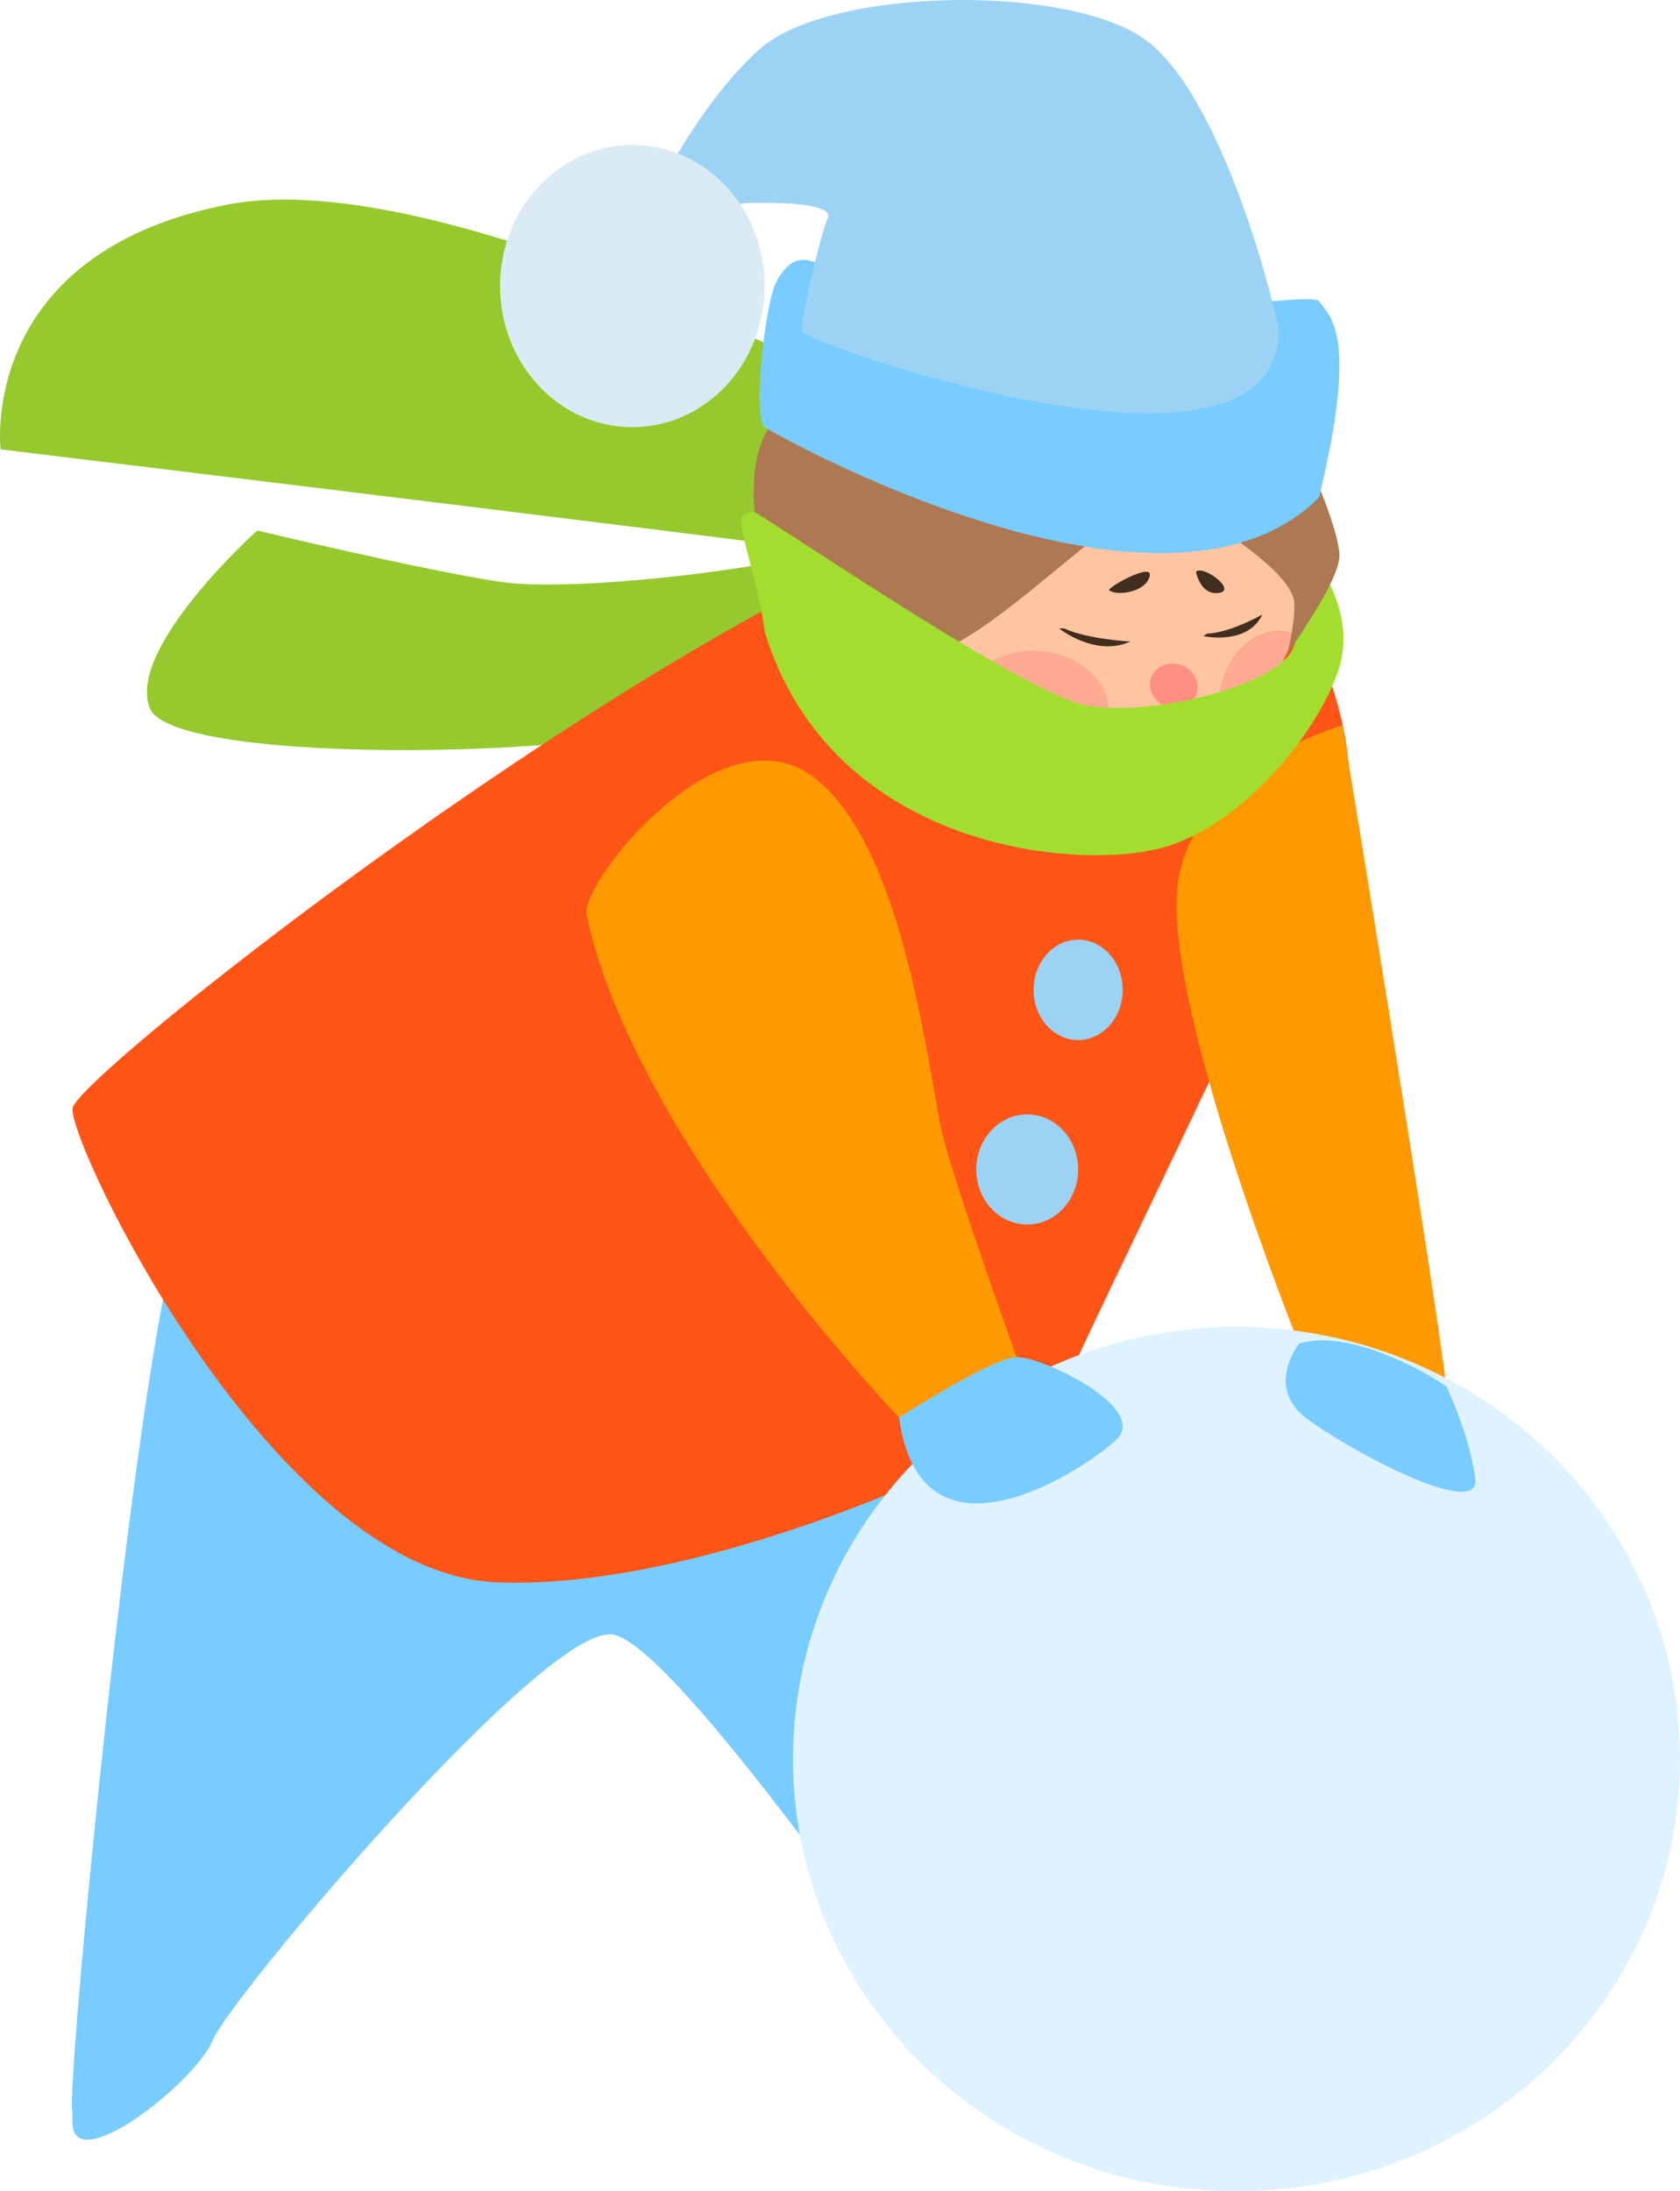 <svg xmlns="http://www.w3.org/2000/svg" viewBox="0 0 979.61 1277.6"><title>Asset 2</title><g id="Layer_2" data-name="Layer 2"><g id="ëÎÓÈ_1" data-name="ëÎÓÈ 1"><path d="M42.26,1230.58c-4.87-5.88,43.62-511.33,68.59-524.56s490.22,84.63,492.23,102.85,4.41,431.19-10.29,426.78S397.38,955.82,356.24,952.88s-221.87,211.59-232.16,236.57-82.61,81.46-81.82,47.43Z" style="fill:#78ccff"/><path d="M590.31,278.14C592,273.76,276.6,90.58,131.62,119.48S.35,262,.35,262s547.74,66.31,547.17,68.42S590.31,278.14,590.31,278.14Z" style="fill:#95c92e"/><path d="M504.63,313.22c-29.51,16-167.48,32.88-213,26S150,309.31,150,309.31,73.62,377.82,87.33,412.88s287.46,29.19,326.92,2.73S504.63,313.22,504.63,313.22Z" style="fill:#95c92e"/><path d="M786.2,443.45c-1.17-7.16-9.24-138.52-152.25-153S44.24,624.72,42.28,646.27,159.83,916.63,289.14,922.51s323.26-88.15,329.13-107.75S789.55,464,786.2,443.45Z" style="fill:#ff5517"/><path d="M342,533.09c-3.69-17.7,76.41-120,131.26-80.78S541.86,630.6,549.7,661.95s43.1,129.3,43.1,129.3l-68.57,35.26S369.46,664.81,342,533.09Z" style="fill:#f90"/><path d="M757.37,783.41s82.28,29.39,86.2,31.35-60.73-391.83-60.73-391.83-86.2,23.51-96,92.08S757.37,783.41,757.37,783.41Z" style="fill:#f90"/><path d="M745.61,368.07a27.47,27.47,0,0,1,9.17,1.77,164.88,164.88,0,0,0,10.09-56.62c0-87.64-67.71-158.69-151.24-158.69s-151.24,71-151.24,158.69,67.71,158.69,151.24,158.69c38.6,0,73.71-15.3,100.43-40.27a55.22,55.22,0,0,1-3.3-18.76C710.77,388.13,726.37,368.07,745.61,368.07Z" style="fill:#ffc5a1"/><path d="M754.79,369.84a27.47,27.47,0,0,0-9.17-1.77c-19.24,0-34.84,20.06-34.84,44.8a55.22,55.22,0,0,0,3.3,18.76A159.08,159.08,0,0,0,754.79,369.84Z" style="fill:#ffab94"/><path d="M651.07,307c-3.67-6.27-79.34,69.4-105.79,72.34S450.51,347.07,449,343s-22.77-71.64,3.67-98.83S651.07,307,651.07,307Z" style="fill:#ad7952"/><ellipse cx="602.7" cy="415.61" rx="44.08" ry="36.24" style="fill:#ffab94"/><ellipse cx="684.44" cy="399.86" rx="12.85" ry="14.07" transform="translate(62.01 890.7) rotate(-68.55)" style="fill:#ff8f82"/><path d="M432.16,304.85a6,6,0,0,1,9.19-5.56c36.09,22.61,159.45,106.15,192.09,112,38.94,7,116.1-12.52,121.34-35.61L760,352.61s4-40.83,4.85-33.48,26.31,36,16.13,69.79-52.05,88.9-99.81,104.32-195.88,4.34-235.33-125.17C443.22,345.44,433.06,315.54,432.16,304.85Z" style="fill:#a3de2f"/><path d="M707.58,305.16c1.53,2.2,47.2,29.36,47.2,47S748,390,749.71,384.09s32.66-45.79,31.3-61.62-18.75-59.18-26.22-62.85S707.58,305.16,707.58,305.16Z" style="fill:#ad7952"/><path d="M445.87,249.06c4.25,3.16,232.16,131.89,323.26,41,23.51-96.8,5.88-105.62,0-114.43s-241,35.26-268.89,0-39.67-24.92-47-12.46S438.76,243.78,445.87,249.06Z" style="fill:#78ccff"/><path d="M745.61,193.22c.09-6.06-32.33-141.55-80.81-172.16S482.6-6.61,442.93,28.66s-67.59,98.58-67.59,98.58,55.84-8.95,61.71-8.95,50-1.21,45.55,8.95-15.8,60.11-15.25,66S744.14,297.55,745.61,193.22Z" style="fill:#9cd3f5"/><ellipse cx="368.73" cy="166.78" rx="77.14" ry="82.28" style="fill:#daebf5"/><ellipse cx="721" cy="1025.61" rx="258.61" ry="251.99" style="fill:#def2ff"/><path d="M524.23,826.51s53.89-34.8,68.57-35.26,78.35,29.9,57.78,48.51S537,919.06,524.23,826.51Z" style="fill:#78ccff"/><path d="M757.37,783.41s-19.6,25,3.91,43.1,101.87,60.27,98.94,35.78-15.89-51.68-16.47-53.41S789.7,773.1,757.37,783.41Z" style="fill:#78ccff"/><path d="M620.55,366.39c13.63,6.39,38.61,7.62,38.61,7.62-20.44,9.34-41.64-7.62-41.64-7.62Z" style="fill:#422e1f"/><path d="M703.89,369.42c13.64-.5,32.22-11.14,32.22-11.14-8.84,18.32-34.38,12.57-34.38,12.57Z" style="fill:#422e1f"/><path d="M646.78,344.1c-1.44-1.39,26.57-17.26,23.51-7.71S650.2,347.41,646.78,344.1Z" style="fill:#422e1f"/><path d="M697.36,333.35s2.58,14,13.41,12.35S701.4,329.2,697.36,333.35Z" style="fill:#422e1f"/><ellipse cx="628.67" cy="577.13" rx="25.97" ry="29.27" style="fill:#9cd3f5"/><ellipse cx="598.97" cy="681.83" rx="29.69" ry="32.1" style="fill:#9cd3f5"/></g></g></svg>